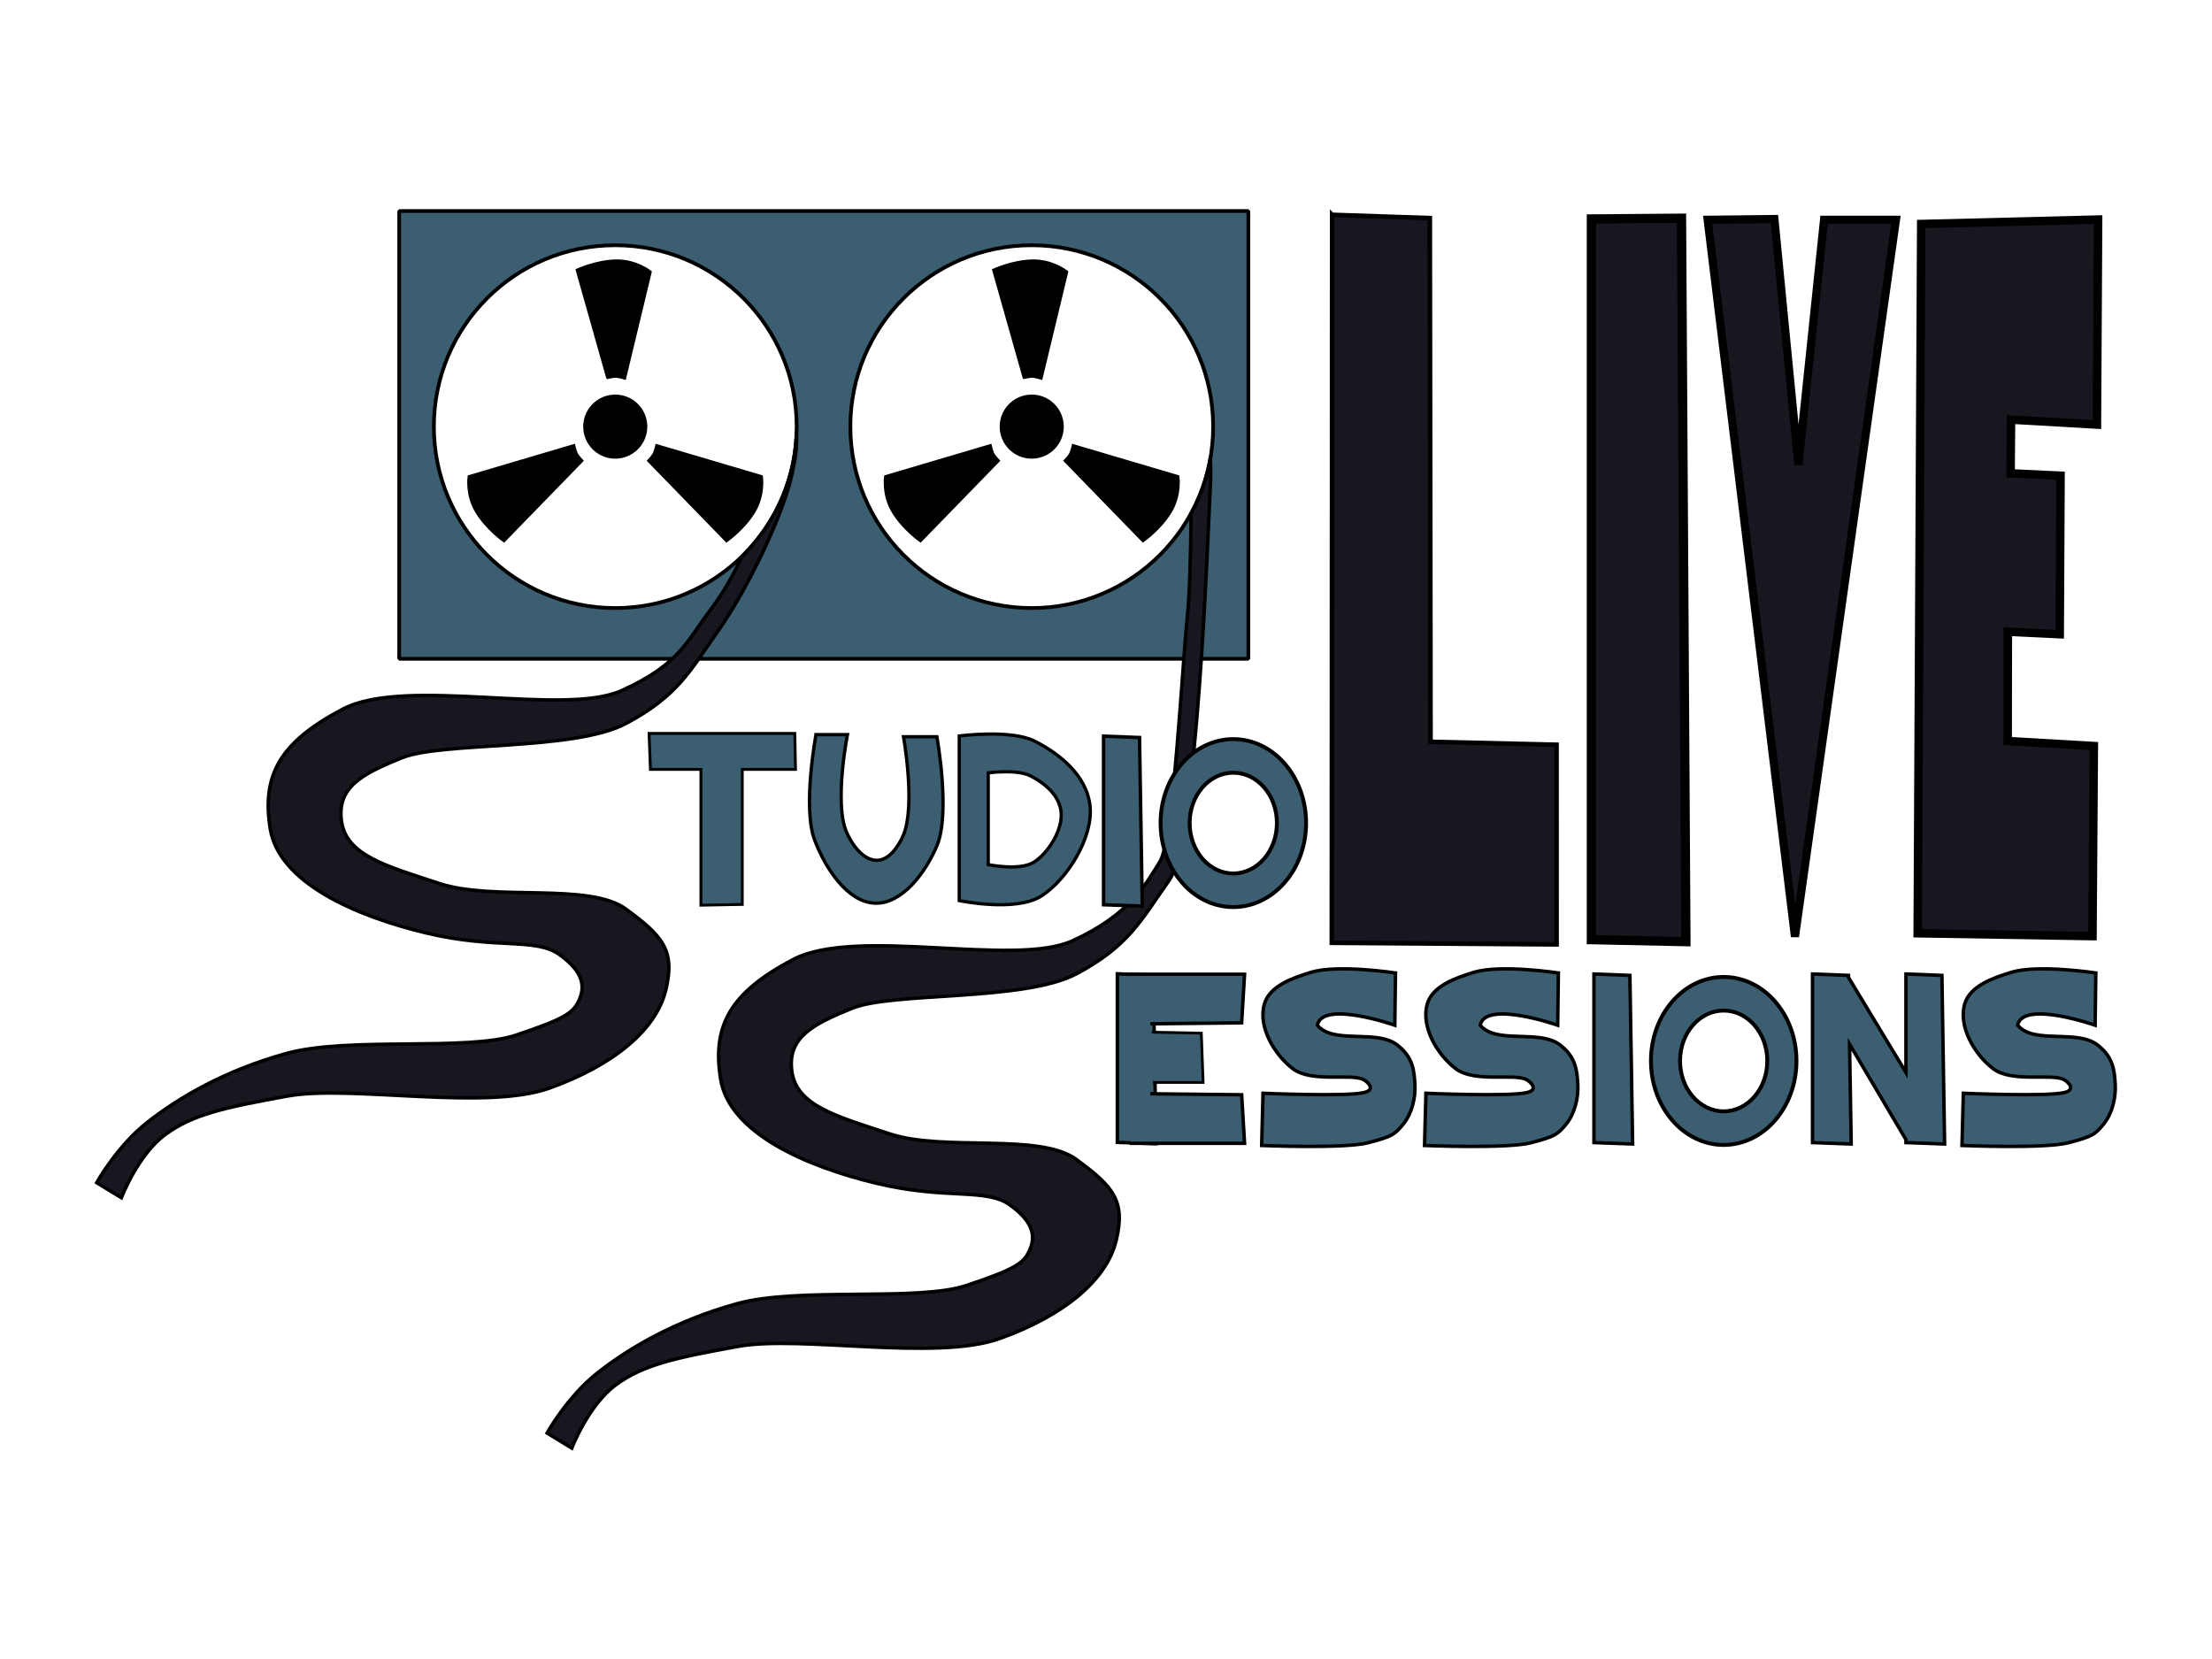 <?xml version="1.0" encoding="UTF-8" standalone="no"?>
<!-- Created with Inkscape (http://www.inkscape.org/) -->

<svg
   xmlns:dc="http://purl.org/dc/elements/1.1/"
   xmlns:cc="http://creativecommons.org/ns#"
   xmlns:rdf="http://www.w3.org/1999/02/22-rdf-syntax-ns#"
   xmlns:svg="http://www.w3.org/2000/svg"
   xmlns="http://www.w3.org/2000/svg"
   xmlns:sodipodi="http://sodipodi.sourceforge.net/DTD/sodipodi-0.dtd"
   xmlns:inkscape="http://www.inkscape.org/namespaces/inkscape"
   width="640"
   height="480"
   id="svg2"
   version="1.1"
   inkscape:version="0.48.2 r9819"
   sodipodi:docname="lss_logo4.svg"
   inkscape:export-filename="/home/enden/code/rocketaxi.png"
   inkscape:export-xdpi="90"
   inkscape:export-ydpi="90">
  <defs
     id="defs4">
    <inkscape:perspective
       sodipodi:type="inkscape:persp3d"
       inkscape:vp_x="0 : 526.18109 : 1"
       inkscape:vp_y="0 : 1000 : 0"
       inkscape:vp_z="744.09448 : 526.18109 : 1"
       inkscape:persp3d-origin="372.04724 : 350.78739 : 1"
       id="perspective10" />
    <inkscape:perspective
       id="perspective4418"
       inkscape:persp3d-origin="0.5 : 0.33333333 : 1"
       inkscape:vp_z="1 : 0.5 : 1"
       inkscape:vp_y="0 : 1000 : 0"
       inkscape:vp_x="0 : 0.5 : 1"
       sodipodi:type="inkscape:persp3d" />
    <inkscape:perspective
       id="perspective2843"
       inkscape:persp3d-origin="0.5 : 0.33333333 : 1"
       inkscape:vp_z="1 : 0.5 : 1"
       inkscape:vp_y="0 : 1000 : 0"
       inkscape:vp_x="0 : 0.5 : 1"
       sodipodi:type="inkscape:persp3d" />
    <inkscape:perspective
       id="perspective3639"
       inkscape:persp3d-origin="0.5 : 0.33333333 : 1"
       inkscape:vp_z="1 : 0.5 : 1"
       inkscape:vp_y="0 : 1000 : 0"
       inkscape:vp_x="0 : 0.5 : 1"
       sodipodi:type="inkscape:persp3d" />
    <inkscape:perspective
       id="perspective3663"
       inkscape:persp3d-origin="0.5 : 0.33333333 : 1"
       inkscape:vp_z="1 : 0.5 : 1"
       inkscape:vp_y="0 : 1000 : 0"
       inkscape:vp_x="0 : 0.5 : 1"
       sodipodi:type="inkscape:persp3d" />
    <inkscape:perspective
       id="perspective3687"
       inkscape:persp3d-origin="0.5 : 0.33333333 : 1"
       inkscape:vp_z="1 : 0.5 : 1"
       inkscape:vp_y="0 : 1000 : 0"
       inkscape:vp_x="0 : 0.5 : 1"
       sodipodi:type="inkscape:persp3d" />
    <inkscape:perspective
       id="perspective3709"
       inkscape:persp3d-origin="0.5 : 0.33333333 : 1"
       inkscape:vp_z="1 : 0.5 : 1"
       inkscape:vp_y="0 : 1000 : 0"
       inkscape:vp_x="0 : 0.5 : 1"
       sodipodi:type="inkscape:persp3d" />
    <inkscape:perspective
       id="perspective3731"
       inkscape:persp3d-origin="0.5 : 0.33333333 : 1"
       inkscape:vp_z="1 : 0.5 : 1"
       inkscape:vp_y="0 : 1000 : 0"
       inkscape:vp_x="0 : 0.5 : 1"
       sodipodi:type="inkscape:persp3d" />
    <inkscape:perspective
       id="perspective3791"
       inkscape:persp3d-origin="0.5 : 0.33333333 : 1"
       inkscape:vp_z="1 : 0.5 : 1"
       inkscape:vp_y="0 : 1000 : 0"
       inkscape:vp_x="0 : 0.5 : 1"
       sodipodi:type="inkscape:persp3d" />
    <inkscape:perspective
       id="perspective3917"
       inkscape:persp3d-origin="0.5 : 0.33333333 : 1"
       inkscape:vp_z="1 : 0.5 : 1"
       inkscape:vp_y="0 : 1000 : 0"
       inkscape:vp_x="0 : 0.5 : 1"
       sodipodi:type="inkscape:persp3d" />
    <inkscape:perspective
       id="perspective3941"
       inkscape:persp3d-origin="0.5 : 0.33333333 : 1"
       inkscape:vp_z="1 : 0.5 : 1"
       inkscape:vp_y="0 : 1000 : 0"
       inkscape:vp_x="0 : 0.5 : 1"
       sodipodi:type="inkscape:persp3d" />
    <inkscape:perspective
       id="perspective3991"
       inkscape:persp3d-origin="0.5 : 0.33333333 : 1"
       inkscape:vp_z="1 : 0.5 : 1"
       inkscape:vp_y="0 : 1000 : 0"
       inkscape:vp_x="0 : 0.5 : 1"
       sodipodi:type="inkscape:persp3d" />
    <inkscape:perspective
       id="perspective3035"
       inkscape:persp3d-origin="0.5 : 0.33333333 : 1"
       inkscape:vp_z="1 : 0.5 : 1"
       inkscape:vp_y="0 : 1000 : 0"
       inkscape:vp_x="0 : 0.5 : 1"
       sodipodi:type="inkscape:persp3d" />
    <inkscape:perspective
       id="perspective3908"
       inkscape:persp3d-origin="0.5 : 0.33333333 : 1"
       inkscape:vp_z="1 : 0.5 : 1"
       inkscape:vp_y="0 : 1000 : 0"
       inkscape:vp_x="0 : 0.5 : 1"
       sodipodi:type="inkscape:persp3d" />
    <inkscape:perspective
       id="perspective3930"
       inkscape:persp3d-origin="0.5 : 0.33333333 : 1"
       inkscape:vp_z="1 : 0.5 : 1"
       inkscape:vp_y="0 : 1000 : 0"
       inkscape:vp_x="0 : 0.5 : 1"
       sodipodi:type="inkscape:persp3d" />
    <inkscape:perspective
       id="perspective3957"
       inkscape:persp3d-origin="0.5 : 0.33333333 : 1"
       inkscape:vp_z="1 : 0.5 : 1"
       inkscape:vp_y="0 : 1000 : 0"
       inkscape:vp_x="0 : 0.5 : 1"
       sodipodi:type="inkscape:persp3d" />
    <inkscape:perspective
       id="perspective3979"
       inkscape:persp3d-origin="0.5 : 0.33333333 : 1"
       inkscape:vp_z="1 : 0.5 : 1"
       inkscape:vp_y="0 : 1000 : 0"
       inkscape:vp_x="0 : 0.5 : 1"
       sodipodi:type="inkscape:persp3d" />
    <inkscape:perspective
       id="perspective3827"
       inkscape:persp3d-origin="0.5 : 0.33333333 : 1"
       inkscape:vp_z="1 : 0.5 : 1"
       inkscape:vp_y="0 : 1000 : 0"
       inkscape:vp_x="0 : 0.5 : 1"
       sodipodi:type="inkscape:persp3d" />
    <inkscape:perspective
       id="perspective3849"
       inkscape:persp3d-origin="0.5 : 0.33333333 : 1"
       inkscape:vp_z="1 : 0.5 : 1"
       inkscape:vp_y="0 : 1000 : 0"
       inkscape:vp_x="0 : 0.5 : 1"
       sodipodi:type="inkscape:persp3d" />
    <inkscape:perspective
       id="perspective3887"
       inkscape:persp3d-origin="0.5 : 0.33333333 : 1"
       inkscape:vp_z="1 : 0.5 : 1"
       inkscape:vp_y="0 : 1000 : 0"
       inkscape:vp_x="0 : 0.5 : 1"
       sodipodi:type="inkscape:persp3d" />
    <inkscape:perspective
       id="perspective3957-5"
       inkscape:persp3d-origin="0.5 : 0.33333333 : 1"
       inkscape:vp_z="1 : 0.5 : 1"
       inkscape:vp_y="0 : 1000 : 0"
       inkscape:vp_x="0 : 0.5 : 1"
       sodipodi:type="inkscape:persp3d" />
    <inkscape:perspective
       id="perspective4024"
       inkscape:persp3d-origin="0.5 : 0.33333333 : 1"
       inkscape:vp_z="1 : 0.5 : 1"
       inkscape:vp_y="0 : 1000 : 0"
       inkscape:vp_x="0 : 0.5 : 1"
       sodipodi:type="inkscape:persp3d" />
    <inkscape:perspective
       id="perspective4055"
       inkscape:persp3d-origin="0.5 : 0.33333333 : 1"
       inkscape:vp_z="1 : 0.5 : 1"
       inkscape:vp_y="0 : 1000 : 0"
       inkscape:vp_x="0 : 0.5 : 1"
       sodipodi:type="inkscape:persp3d" />
    <inkscape:perspective
       id="perspective4090"
       inkscape:persp3d-origin="0.5 : 0.33333333 : 1"
       inkscape:vp_z="1 : 0.5 : 1"
       inkscape:vp_y="0 : 1000 : 0"
       inkscape:vp_x="0 : 0.5 : 1"
       sodipodi:type="inkscape:persp3d" />
    <inkscape:perspective
       id="perspective4115"
       inkscape:persp3d-origin="0.5 : 0.33333333 : 1"
       inkscape:vp_z="1 : 0.5 : 1"
       inkscape:vp_y="0 : 1000 : 0"
       inkscape:vp_x="0 : 0.5 : 1"
       sodipodi:type="inkscape:persp3d" />
    <inkscape:perspective
       id="perspective4137"
       inkscape:persp3d-origin="0.5 : 0.33333333 : 1"
       inkscape:vp_z="1 : 0.5 : 1"
       inkscape:vp_y="0 : 1000 : 0"
       inkscape:vp_x="0 : 0.5 : 1"
       sodipodi:type="inkscape:persp3d" />
    <inkscape:perspective
       id="perspective4160"
       inkscape:persp3d-origin="0.5 : 0.33333333 : 1"
       inkscape:vp_z="1 : 0.5 : 1"
       inkscape:vp_y="0 : 1000 : 0"
       inkscape:vp_x="0 : 0.5 : 1"
       sodipodi:type="inkscape:persp3d" />
    <inkscape:perspective
       id="perspective4182"
       inkscape:persp3d-origin="0.5 : 0.33333333 : 1"
       inkscape:vp_z="1 : 0.5 : 1"
       inkscape:vp_y="0 : 1000 : 0"
       inkscape:vp_x="0 : 0.5 : 1"
       sodipodi:type="inkscape:persp3d" />
    <inkscape:perspective
       id="perspective4204"
       inkscape:persp3d-origin="0.5 : 0.33333333 : 1"
       inkscape:vp_z="1 : 0.5 : 1"
       inkscape:vp_y="0 : 1000 : 0"
       inkscape:vp_x="0 : 0.5 : 1"
       sodipodi:type="inkscape:persp3d" />
    <inkscape:perspective
       id="perspective4247"
       inkscape:persp3d-origin="0.5 : 0.33333333 : 1"
       inkscape:vp_z="1 : 0.5 : 1"
       inkscape:vp_y="0 : 1000 : 0"
       inkscape:vp_x="0 : 0.5 : 1"
       sodipodi:type="inkscape:persp3d" />
    <inkscape:perspective
       id="perspective4290"
       inkscape:persp3d-origin="0.5 : 0.33333333 : 1"
       inkscape:vp_z="1 : 0.5 : 1"
       inkscape:vp_y="0 : 1000 : 0"
       inkscape:vp_x="0 : 0.5 : 1"
       sodipodi:type="inkscape:persp3d" />
    <inkscape:perspective
       id="perspective4333"
       inkscape:persp3d-origin="0.5 : 0.33333333 : 1"
       inkscape:vp_z="1 : 0.5 : 1"
       inkscape:vp_y="0 : 1000 : 0"
       inkscape:vp_x="0 : 0.5 : 1"
       sodipodi:type="inkscape:persp3d" />
    <inkscape:perspective
       id="perspective4364"
       inkscape:persp3d-origin="0.5 : 0.33333333 : 1"
       inkscape:vp_z="1 : 0.5 : 1"
       inkscape:vp_y="0 : 1000 : 0"
       inkscape:vp_x="0 : 0.5 : 1"
       sodipodi:type="inkscape:persp3d" />
    <inkscape:perspective
       id="perspective4411"
       inkscape:persp3d-origin="0.5 : 0.33333333 : 1"
       inkscape:vp_z="1 : 0.5 : 1"
       inkscape:vp_y="0 : 1000 : 0"
       inkscape:vp_x="0 : 0.5 : 1"
       sodipodi:type="inkscape:persp3d" />
    <inkscape:perspective
       id="perspective4435"
       inkscape:persp3d-origin="0.5 : 0.33333333 : 1"
       inkscape:vp_z="1 : 0.5 : 1"
       inkscape:vp_y="0 : 1000 : 0"
       inkscape:vp_x="0 : 0.5 : 1"
       sodipodi:type="inkscape:persp3d" />
    <inkscape:perspective
       id="perspective2987"
       inkscape:persp3d-origin="0.5 : 0.33333333 : 1"
       inkscape:vp_z="1 : 0.5 : 1"
       inkscape:vp_y="0 : 1000 : 0"
       inkscape:vp_x="0 : 0.5 : 1"
       sodipodi:type="inkscape:persp3d" />
    <inkscape:perspective
       id="perspective3009"
       inkscape:persp3d-origin="0.5 : 0.33333333 : 1"
       inkscape:vp_z="1 : 0.5 : 1"
       inkscape:vp_y="0 : 1000 : 0"
       inkscape:vp_x="0 : 0.5 : 1"
       sodipodi:type="inkscape:persp3d" />
    <inkscape:perspective
       id="perspective3032"
       inkscape:persp3d-origin="0.5 : 0.33333333 : 1"
       inkscape:vp_z="1 : 0.5 : 1"
       inkscape:vp_y="0 : 1000 : 0"
       inkscape:vp_x="0 : 0.5 : 1"
       sodipodi:type="inkscape:persp3d" />
    <inkscape:perspective
       id="perspective4279"
       inkscape:persp3d-origin="0.5 : 0.33333333 : 1"
       inkscape:vp_z="1 : 0.5 : 1"
       inkscape:vp_y="0 : 1000 : 0"
       inkscape:vp_x="0 : 0.5 : 1"
       sodipodi:type="inkscape:persp3d" />
    <inkscape:perspective
       id="perspective4303"
       inkscape:persp3d-origin="0.5 : 0.33333333 : 1"
       inkscape:vp_z="1 : 0.5 : 1"
       inkscape:vp_y="0 : 1000 : 0"
       inkscape:vp_x="0 : 0.5 : 1"
       sodipodi:type="inkscape:persp3d" />
    <inkscape:perspective
       id="perspective4325"
       inkscape:persp3d-origin="0.5 : 0.33333333 : 1"
       inkscape:vp_z="1 : 0.5 : 1"
       inkscape:vp_y="0 : 1000 : 0"
       inkscape:vp_x="0 : 0.5 : 1"
       sodipodi:type="inkscape:persp3d" />
    <inkscape:perspective
       id="perspective4351"
       inkscape:persp3d-origin="0.5 : 0.33333333 : 1"
       inkscape:vp_z="1 : 0.5 : 1"
       inkscape:vp_y="0 : 1000 : 0"
       inkscape:vp_x="0 : 0.5 : 1"
       sodipodi:type="inkscape:persp3d" />
    <inkscape:perspective
       id="perspective4380"
       inkscape:persp3d-origin="0.5 : 0.33333333 : 1"
       inkscape:vp_z="1 : 0.5 : 1"
       inkscape:vp_y="0 : 1000 : 0"
       inkscape:vp_x="0 : 0.5 : 1"
       sodipodi:type="inkscape:persp3d" />
    <inkscape:perspective
       id="perspective4403"
       inkscape:persp3d-origin="0.5 : 0.33333333 : 1"
       inkscape:vp_z="1 : 0.5 : 1"
       inkscape:vp_y="0 : 1000 : 0"
       inkscape:vp_x="0 : 0.5 : 1"
       sodipodi:type="inkscape:persp3d" />
    <inkscape:perspective
       id="perspective4427"
       inkscape:persp3d-origin="0.5 : 0.33333333 : 1"
       inkscape:vp_z="1 : 0.5 : 1"
       inkscape:vp_y="0 : 1000 : 0"
       inkscape:vp_x="0 : 0.5 : 1"
       sodipodi:type="inkscape:persp3d" />
    <inkscape:perspective
       id="perspective4511"
       inkscape:persp3d-origin="0.5 : 0.33333333 : 1"
       inkscape:vp_z="1 : 0.5 : 1"
       inkscape:vp_y="0 : 1000 : 0"
       inkscape:vp_x="0 : 0.5 : 1"
       sodipodi:type="inkscape:persp3d" />
    <inkscape:perspective
       id="perspective4548"
       inkscape:persp3d-origin="0.5 : 0.33333333 : 1"
       inkscape:vp_z="1 : 0.5 : 1"
       inkscape:vp_y="0 : 1000 : 0"
       inkscape:vp_x="0 : 0.5 : 1"
       sodipodi:type="inkscape:persp3d" />
    <inkscape:perspective
       id="perspective4570"
       inkscape:persp3d-origin="0.5 : 0.33333333 : 1"
       inkscape:vp_z="1 : 0.5 : 1"
       inkscape:vp_y="0 : 1000 : 0"
       inkscape:vp_x="0 : 0.5 : 1"
       sodipodi:type="inkscape:persp3d" />
    <inkscape:perspective
       id="perspective4594"
       inkscape:persp3d-origin="0.5 : 0.33333333 : 1"
       inkscape:vp_z="1 : 0.5 : 1"
       inkscape:vp_y="0 : 1000 : 0"
       inkscape:vp_x="0 : 0.5 : 1"
       sodipodi:type="inkscape:persp3d" />
    <inkscape:perspective
       id="perspective4616"
       inkscape:persp3d-origin="0.5 : 0.33333333 : 1"
       inkscape:vp_z="1 : 0.5 : 1"
       inkscape:vp_y="0 : 1000 : 0"
       inkscape:vp_x="0 : 0.5 : 1"
       sodipodi:type="inkscape:persp3d" />
    <inkscape:perspective
       id="perspective4640"
       inkscape:persp3d-origin="0.5 : 0.33333333 : 1"
       inkscape:vp_z="1 : 0.5 : 1"
       inkscape:vp_y="0 : 1000 : 0"
       inkscape:vp_x="0 : 0.5 : 1"
       sodipodi:type="inkscape:persp3d" />
    <inkscape:perspective
       id="perspective4662"
       inkscape:persp3d-origin="0.5 : 0.33333333 : 1"
       inkscape:vp_z="1 : 0.5 : 1"
       inkscape:vp_y="0 : 1000 : 0"
       inkscape:vp_x="0 : 0.5 : 1"
       sodipodi:type="inkscape:persp3d" />
    <inkscape:perspective
       id="perspective4686"
       inkscape:persp3d-origin="0.5 : 0.33333333 : 1"
       inkscape:vp_z="1 : 0.5 : 1"
       inkscape:vp_y="0 : 1000 : 0"
       inkscape:vp_x="0 : 0.5 : 1"
       sodipodi:type="inkscape:persp3d" />
    <inkscape:perspective
       id="perspective4708"
       inkscape:persp3d-origin="0.5 : 0.33333333 : 1"
       inkscape:vp_z="1 : 0.5 : 1"
       inkscape:vp_y="0 : 1000 : 0"
       inkscape:vp_x="0 : 0.5 : 1"
       sodipodi:type="inkscape:persp3d" />
    <inkscape:perspective
       id="perspective4733"
       inkscape:persp3d-origin="0.5 : 0.33333333 : 1"
       inkscape:vp_z="1 : 0.5 : 1"
       inkscape:vp_y="0 : 1000 : 0"
       inkscape:vp_x="0 : 0.5 : 1"
       sodipodi:type="inkscape:persp3d" />
    <inkscape:perspective
       id="perspective4755"
       inkscape:persp3d-origin="0.5 : 0.33333333 : 1"
       inkscape:vp_z="1 : 0.5 : 1"
       inkscape:vp_y="0 : 1000 : 0"
       inkscape:vp_x="0 : 0.5 : 1"
       sodipodi:type="inkscape:persp3d" />
    <inkscape:perspective
       id="perspective4780"
       inkscape:persp3d-origin="0.5 : 0.33333333 : 1"
       inkscape:vp_z="1 : 0.5 : 1"
       inkscape:vp_y="0 : 1000 : 0"
       inkscape:vp_x="0 : 0.5 : 1"
       sodipodi:type="inkscape:persp3d" />
    <inkscape:perspective
       id="perspective3155"
       inkscape:persp3d-origin="0.5 : 0.33333333 : 1"
       inkscape:vp_z="1 : 0.5 : 1"
       inkscape:vp_y="0 : 1000 : 0"
       inkscape:vp_x="0 : 0.5 : 1"
       sodipodi:type="inkscape:persp3d" />
    <inkscape:perspective
       id="perspective3192"
       inkscape:persp3d-origin="0.5 : 0.33333333 : 1"
       inkscape:vp_z="1 : 0.5 : 1"
       inkscape:vp_y="0 : 1000 : 0"
       inkscape:vp_x="0 : 0.5 : 1"
       sodipodi:type="inkscape:persp3d" />
    <inkscape:perspective
       id="perspective3231"
       inkscape:persp3d-origin="0.5 : 0.33333333 : 1"
       inkscape:vp_z="1 : 0.5 : 1"
       inkscape:vp_y="0 : 1000 : 0"
       inkscape:vp_x="0 : 0.5 : 1"
       sodipodi:type="inkscape:persp3d" />
    <inkscape:perspective
       id="perspective3265"
       inkscape:persp3d-origin="0.5 : 0.33333333 : 1"
       inkscape:vp_z="1 : 0.5 : 1"
       inkscape:vp_y="0 : 1000 : 0"
       inkscape:vp_x="0 : 0.5 : 1"
       sodipodi:type="inkscape:persp3d" />
    <inkscape:perspective
       id="perspective3287"
       inkscape:persp3d-origin="0.5 : 0.33333333 : 1"
       inkscape:vp_z="1 : 0.5 : 1"
       inkscape:vp_y="0 : 1000 : 0"
       inkscape:vp_x="0 : 0.5 : 1"
       sodipodi:type="inkscape:persp3d" />
    <inkscape:perspective
       id="perspective4129"
       inkscape:persp3d-origin="0.5 : 0.33333333 : 1"
       inkscape:vp_z="1 : 0.5 : 1"
       inkscape:vp_y="0 : 1000 : 0"
       inkscape:vp_x="0 : 0.5 : 1"
       sodipodi:type="inkscape:persp3d" />
    <inkscape:perspective
       id="perspective2988"
       inkscape:persp3d-origin="0.5 : 0.33333333 : 1"
       inkscape:vp_z="1 : 0.5 : 1"
       inkscape:vp_y="0 : 1000 : 0"
       inkscape:vp_x="0 : 0.5 : 1"
       sodipodi:type="inkscape:persp3d" />
    <inkscape:perspective
       id="perspective3010"
       inkscape:persp3d-origin="0.5 : 0.33333333 : 1"
       inkscape:vp_z="1 : 0.5 : 1"
       inkscape:vp_y="0 : 1000 : 0"
       inkscape:vp_x="0 : 0.5 : 1"
       sodipodi:type="inkscape:persp3d" />
  </defs>
  <sodipodi:namedview
     id="base"
     pagecolor="#ffffff"
     bordercolor="#666666"
     borderopacity="1.0"
     inkscape:pageopacity="0.0"
     inkscape:pageshadow="2"
     inkscape:zoom="0.88901635"
     inkscape:cx="354.98616"
     inkscape:cy="321.8498"
     inkscape:document-units="px"
     inkscape:current-layer="layer1"
     showgrid="false"
     inkscape:showpageshadow="false"
     borderlayer="true"
     inkscape:window-width="1680"
     inkscape:window-height="1002"
     inkscape:window-x="0"
     inkscape:window-y="0"
     inkscape:window-maximized="1"
     showguides="true"
     inkscape:guide-bbox="true" />
  <g
     inkscape:label="Layer 1"
     inkscape:groupmode="layer"
     id="layer1"
     transform="translate(0,-572.362)">
    <path
       style="fill:#885f70;fill-opacity:1;stroke:#000000;stroke-width:1px;stroke-linecap:butt;stroke-linejoin:miter;stroke-opacity:1"
       d="m -462.1,561.238 3.579,36.19 c 0,0 -20.204,53.266 -38.576,68.8 -18.372,15.535 -39.433,18.002 -61.642,22.086 -22.209,4.084 -59.072,-1.748 -69.994,1.378 -10.922,3.126 -15.118,6.443 -15.851,13.999 -0.734,7.556 4.796,14.16 14.843,19.37 10.046,5.21 32.723,-4.118 43.465,1.736 10.742,5.854 17.361,13.878 17.197,24.46 -0.163,10.583 -3.727,18.733 -20.166,26.878 -16.439,8.145 -61.557,-3.242 -76.473,-0.542 -14.916,2.7 -11.898,4.505 -16.615,4.607 -4.717,0.102 -10.03,-3.812 -10.03,-3.812 l 3.977,-6.363 c 0,0 1.305,3.244 6.054,3.017 4.748,-0.228 5.776,-4.482 19.776,-7.886 14,-3.403 54.94,5.769 67.744,-0.554 12.804,-6.323 11.18,-7.793 11.019,-14.152 -0.161,-6.359 -4.5,-11.078 -13.22,-15.314 -8.72,-4.236 -26.762,3.567 -37.897,-1.736 -11.135,-5.302 -24.418,-14.734 -23.99,-26.926 0.428,-12.193 6.164,-18.902 26.589,-25.93 20.425,-7.028 51.559,3.912 73.97,0.795 22.411,-3.117 41.208,-3.189 59.256,-17.498 18.048,-14.309 37.781,-66.414 37.781,-66.414 l -3.182,-26.645 2.386,-9.545 z"
       id="path4339"
       sodipodi:nodetypes="cczzzzzzzzzzcczzzzzzzzzzccc" />
    <g
       id="g4496"
       transform="translate(-699.65,-242.965)">
      <path
         transform="translate(40.564,524.639)"
         d="m 206.004,292.29 c 0,28.992 -23.503,52.495 -52.495,52.495 -28.992,0 -52.495,-23.503 -52.495,-52.495 0,-28.992 23.503,-52.495 52.495,-52.495 28.992,0 52.495,23.503 52.495,52.495 z"
         sodipodi:ry="52.495152"
         sodipodi:rx="52.495152"
         sodipodi:cy="292.29007"
         sodipodi:cx="153.50854"
         id="path2958"
         style="fill:#b6b6b6;fill-opacity:1;stroke:#000000;stroke-opacity:1"
         sodipodi:type="arc" />
      <path
         transform="matrix(0.167,0,0,0.167,168.433,768.11)"
         d="m 206.004,292.29 c 0,28.992 -23.503,52.495 -52.495,52.495 -28.992,0 -52.495,-23.503 -52.495,-52.495 0,-28.992 23.503,-52.495 52.495,-52.495 28.992,0 52.495,23.503 52.495,52.495 z"
         sodipodi:ry="52.495152"
         sodipodi:rx="52.495152"
         sodipodi:cy="292.29007"
         sodipodi:cx="153.50854"
         id="path2958-5"
         style="fill:#000000;fill-opacity:1;stroke:#000000;stroke-width:5.987;stroke-miterlimit:4;stroke-opacity:1;stroke-dasharray:none"
         sodipodi:type="arc" />
      <path
         sodipodi:nodetypes="cczcczc"
         id="path4293"
         d="m 191.881,802.664 -8.773,-31.005 c 0,0 5.381,-2.517 11.166,-2.642 5.785,-0.126 9.87,3.171 9.87,3.171 l -7.377,30.653 c 0,0 -1.661,-0.503 -2.492,-0.528 -0.831,-0.026 -2.393,0.352 -2.393,0.352 z"
         style="fill:#000000;fill-opacity:1;stroke:#000000;stroke-width:0.943px;stroke-linecap:butt;stroke-linejoin:miter;stroke-opacity:1" />
      <path
         sodipodi:nodetypes="cczcczc"
         id="path4293-7"
         d="m 184.336,826.792 -22.464,23.1 c 0,0 -4.87,-3.402 -7.871,-8.349 -3.001,-4.947 -2.189,-10.133 -2.189,-10.133 l 30.235,-8.937 c 0,0 0.395,1.69 0.788,2.423 0.393,0.733 1.501,1.896 1.501,1.896 z"
         style="fill:#000000;fill-opacity:1;stroke:#000000;stroke-width:0.943px;stroke-linecap:butt;stroke-linejoin:miter;stroke-opacity:1" />
      <path
         sodipodi:nodetypes="cczcczc"
         id="path4293-7-7"
         d="m 203.809,826.792 22.464,23.1 c 0,0 4.87,-3.402 7.871,-8.349 3.001,-4.947 2.189,-10.133 2.189,-10.133 l -30.235,-8.937 c 0,0 -0.395,1.69 -0.788,2.423 -0.393,0.733 -1.501,1.896 -1.501,1.896 z"
         style="fill:#000000;fill-opacity:1;stroke:#000000;stroke-width:0.943px;stroke-linecap:butt;stroke-linejoin:miter;stroke-opacity:1" />
    </g>
    <path
       style="fill:#3b5f70;fill-opacity:1;stroke:#000000;stroke-width:0.831px;stroke-linecap:butt;stroke-linejoin:miter;stroke-opacity:1"
       d="m -568.615,697.397 0.387,10.415 14.614,0 0,39.286 11.961,-0.219 0,-39.067 15.398,0 -0.193,-10.415 -42.166,0 z"
       id="path4341"
       sodipodi:nodetypes="ccccccccc" />
    <path
       style="fill:#3b5f70;fill-opacity:1;stroke:#000000;stroke-width:0.96px;stroke-linecap:butt;stroke-linejoin:miter;stroke-opacity:1"
       d="m -520.324,697.762 c 0,0 -3.978,21.184 -0.364,30.573 3.124,8.117 9.459,17.938 17.488,18.184 7.795,0.239 14.573,-8.825 17.852,-16.586 4.035,-9.548 0,-31.573 0,-31.573 l -9.655,0 c 0,0 3.55,19.756 0,28.375 -1.399,3.398 -4.252,7.368 -7.651,7.394 -3.919,0.029 -7.314,-4.475 -8.926,-8.393 -3.497,-8.501 0.364,-27.976 0.364,-27.976 l -9.108,0 z"
       id="path4366"
       sodipodi:nodetypes="caaaccaaacc" />
    <path
       style="fill:#3b5f70;fill-opacity:1;stroke:#000000;stroke-width:0.954px;stroke-linecap:butt;stroke-linejoin:miter;stroke-opacity:1"
       d="m -470.491,697.585 c -4.616,0.057 -8.375,0.562 -8.375,0.562 l 0,47.625 c 0,0 16.33,3.44 23.781,-1.344 7.451,-4.784 14.981,-16.89 14.062,-25.938 -0.918,-9.047 -9.037,-15.286 -15.938,-18.812 -3.45,-1.763 -8.916,-2.15 -13.531,-2.094 z m 4.688,10.906 c 2.574,-0.032 5.607,0.204 7.531,1.188 3.848,1.966 8.363,5.455 8.875,10.5 0.512,5.045 -3.658,11.77 -7.812,14.438 -4.155,2.668 -13.281,0.75 -13.281,0.75 l 0,-26.562 c 0,0 2.114,-0.281 4.688,-0.312 z"
       id="path4370" />
    <path
       style="fill:#3b5f70;fill-opacity:1;stroke:#000000;stroke-width:1px;stroke-linecap:butt;stroke-linejoin:miter;stroke-opacity:1"
       d="m -437.114,746.975 0,-48.779 10.4,0.398 0.795,48.779 -11.195,-0.398 z"
       id="path2971-9"
       sodipodi:nodetypes="ccccc" />
    <path
       style="fill:#3b5f70;fill-opacity:1;stroke:#000000;stroke-width:1.129;stroke-linecap:square;stroke-linejoin:bevel;stroke-miterlimit:4;stroke-opacity:1;stroke-dasharray:none"
       d="m -399.585,699.054 c -11.624,0 -21.031,10.866 -21.031,24.281 0,13.416 9.408,24.312 21.031,24.312 11.624,0 21.062,-10.897 21.062,-24.312 0,-13.416 -9.439,-24.281 -21.062,-24.281 z m 0,9.719 c 6.974,0 12.625,6.513 12.625,14.562 0,8.049 -5.651,14.594 -12.625,14.594 -6.974,0 -12.625,-6.544 -12.625,-14.594 0,-8.049 5.651,-14.562 12.625,-14.562 z"
       id="path4417" />
    <path
       style="fill:#885f70;fill-opacity:1;stroke:#000000;stroke-width:1px;stroke-linecap:butt;stroke-linejoin:miter;stroke-opacity:1"
       d="m -315.871,561.238 3.579,36.19 c 0,0 -10.08,85.605 -29.015,114.919 -18.934,29.314 -48.995,49.497 -71.203,53.581 -22.209,4.084 -59.072,-1.748 -69.994,1.378 -10.922,3.126 -15.118,6.443 -15.851,13.999 -0.733,7.556 4.796,14.16 14.843,19.37 10.046,5.21 32.723,-4.118 43.465,1.736 10.742,5.854 17.361,13.878 17.197,24.46 -0.163,10.582 -3.727,18.733 -20.166,26.878 -16.439,8.145 -61.557,-3.242 -76.473,-0.542 -14.916,2.7 -11.898,4.505 -16.615,4.607 -4.717,0.102 -10.03,-3.812 -10.03,-3.812 l 3.977,-6.363 c 0,0 1.305,3.244 6.054,3.017 4.748,-0.228 5.776,-4.482 19.776,-7.886 14,-3.403 54.94,5.769 67.744,-0.554 12.804,-6.323 11.18,-7.793 11.019,-14.152 -0.161,-6.359 -4.5,-11.078 -13.22,-15.313 -8.72,-4.236 -26.762,3.567 -37.897,-1.736 -11.135,-5.302 -24.418,-14.734 -23.99,-26.927 0.428,-12.193 6.164,-18.902 26.589,-25.93 20.425,-7.028 51.559,3.912 73.97,0.795 22.411,-3.117 49.925,-21.749 68.817,-48.994 18.892,-27.245 28.219,-112.533 28.219,-112.533 l -3.182,-26.645 2.386,-9.545 z"
       id="path4339-7"
       sodipodi:nodetypes="cczzzzzzzzzzcczzzzzzzzzzccc" />
    <g
       transform="translate(-553.983,-242.965)"
       id="g4496-5">
      <path
         transform="translate(40.564,524.639)"
         d="m 206.004,292.29 c 0,28.992 -23.503,52.495 -52.495,52.495 -28.992,0 -52.495,-23.503 -52.495,-52.495 0,-28.992 23.503,-52.495 52.495,-52.495 28.992,0 52.495,23.503 52.495,52.495 z"
         sodipodi:ry="52.495152"
         sodipodi:rx="52.495152"
         sodipodi:cy="292.29007"
         sodipodi:cx="153.50854"
         id="path2958-8"
         style="fill:#b6b6b6;fill-opacity:1;stroke:#000000;stroke-opacity:1"
         sodipodi:type="arc" />
      <path
         transform="matrix(0.167,0,0,0.167,168.433,768.11)"
         d="m 206.004,292.29 c 0,28.992 -23.503,52.495 -52.495,52.495 -28.992,0 -52.495,-23.503 -52.495,-52.495 0,-28.992 23.503,-52.495 52.495,-52.495 28.992,0 52.495,23.503 52.495,52.495 z"
         sodipodi:ry="52.495152"
         sodipodi:rx="52.495152"
         sodipodi:cy="292.29007"
         sodipodi:cx="153.50854"
         id="path2958-5-5"
         style="fill:#000000;fill-opacity:1;stroke:#000000;stroke-width:5.987;stroke-miterlimit:4;stroke-opacity:1;stroke-dasharray:none"
         sodipodi:type="arc" />
      <path
         sodipodi:nodetypes="cczcczc"
         id="path4293-3"
         d="m 191.881,802.664 -8.773,-31.005 c 0,0 5.381,-2.517 11.166,-2.642 5.785,-0.126 9.87,3.171 9.87,3.171 l -7.377,30.653 c 0,0 -1.661,-0.503 -2.492,-0.528 -0.831,-0.026 -2.393,0.352 -2.393,0.352 z"
         style="fill:#000000;fill-opacity:1;stroke:#000000;stroke-width:0.943px;stroke-linecap:butt;stroke-linejoin:miter;stroke-opacity:1" />
      <path
         sodipodi:nodetypes="cczcczc"
         id="path4293-7-0"
         d="m 184.336,826.792 -22.464,23.1 c 0,0 -4.87,-3.402 -7.871,-8.349 -3.001,-4.947 -2.189,-10.133 -2.189,-10.133 l 30.235,-8.937 c 0,0 0.395,1.69 0.788,2.423 0.393,0.733 1.501,1.896 1.501,1.896 z"
         style="fill:#000000;fill-opacity:1;stroke:#000000;stroke-width:0.943px;stroke-linecap:butt;stroke-linejoin:miter;stroke-opacity:1" />
      <path
         sodipodi:nodetypes="cczcczc"
         id="path4293-7-7-6"
         d="m 203.809,826.792 22.464,23.1 c 0,0 4.87,-3.402 7.871,-8.349 3.001,-4.947 2.189,-10.133 2.189,-10.133 l -30.235,-8.937 c 0,0 -0.395,1.69 -0.788,2.423 -0.393,0.733 -1.501,1.896 -1.501,1.896 z"
         style="fill:#000000;fill-opacity:1;stroke:#000000;stroke-width:0.943px;stroke-linecap:butt;stroke-linejoin:miter;stroke-opacity:1" />
    </g>
    <path
       style="fill:#3b5f70;fill-opacity:1;stroke:#000000;stroke-width:1px;stroke-linecap:butt;stroke-linejoin:miter;stroke-opacity:1"
       d="m -417.289,822.621 0,-48.779 10.4,0.398 0.795,48.779 -11.195,-0.398 z"
       id="path2971-9-6"
       sodipodi:nodetypes="ccccc" />
    <path
       style="fill:#3b5f70;fill-opacity:1;stroke:#000000;stroke-width:1px;stroke-linecap:butt;stroke-linejoin:miter;stroke-opacity:1"
       d="m -413.659,773.965 33.183,0 -0.844,14.06 -26.434,0.281"
       id="path4584" />
    <path
       style="fill:#3b5f70;fill-opacity:1;stroke:#000000;stroke-width:1px;stroke-linecap:butt;stroke-linejoin:miter;stroke-opacity:1"
       d="m -413.659,822.895 33.183,0 -0.844,-14.06 -26.434,-0.281"
       id="path4584-2" />
    <path
       style="fill:#3b5f70;fill-opacity:1;stroke:#000000;stroke-width:0.791px;stroke-linecap:butt;stroke-linejoin:miter;stroke-opacity:1"
       d="m -406.955,805.284 14.491,0 -0.52,-14.265 -14.307,-0.285"
       id="path4584-2-5"
       sodipodi:nodetypes="cccc" />
    <path
       style="fill:#3b5f70;fill-opacity:1;stroke:#000000;stroke-width:1px;stroke-linecap:butt;stroke-linejoin:miter;stroke-opacity:1"
       d="m -336.807,773.605 c 0,0 -16.619,-2.551 -24.408,-0.199 -5.209,1.573 -12.005,3.921 -13.521,9.147 -1.894,6.528 2.77,14.541 8.153,18.691 5.471,4.218 16.858,1.342 20.481,3.182 1.281,0.649 3.697,2.944 0.199,3.778 -5.17,1.239 -29.23,0.199 -29.23,0.199 l -0.398,15.112 c 0,0 24,0.992 30.821,-0.795 6.821,-1.788 7.665,-2.335 10.141,-5.369 2.476,-3.033 3.601,-7.56 3.38,-11.533 -0.221,-3.973 -0.589,-7.605 -4.573,-10.937 -5.901,-5.402 -18.812,-0.342 -23.663,-6.164 1.455,-7.33 22.42,0 22.42,0 l 0.199,-15.112 z"
       id="path4676"
       sodipodi:nodetypes="caaacccczzzcccc" />
    <path
       style="fill:#3b5f70;fill-opacity:1;stroke:#000000;stroke-width:1px;stroke-linecap:butt;stroke-linejoin:miter;stroke-opacity:1"
       d="m -289.681,773.605 c 0,0 -16.619,-2.551 -24.408,-0.199 -5.209,1.573 -12.005,3.921 -13.521,9.147 -1.894,6.528 2.77,14.541 8.153,18.691 5.471,4.218 16.858,1.342 20.481,3.182 1.281,0.649 3.697,2.944 0.199,3.778 -5.17,1.239 -29.23,0.199 -29.23,0.199 l -0.398,15.112 c 0,0 24,0.992 30.821,-0.795 6.821,-1.788 7.665,-2.335 10.141,-5.369 2.476,-3.033 3.601,-7.56 3.38,-11.533 -0.221,-3.973 -0.589,-7.605 -4.573,-10.937 -5.901,-5.402 -18.812,-0.342 -23.663,-6.164 1.455,-7.33 22.42,0 22.42,0 l 0.199,-15.112 z"
       id="path4676-0"
       sodipodi:nodetypes="caaacccczzzcccc" />
    <path
       style="fill:#3b5f70;fill-opacity:1;stroke:#000000;stroke-width:1px;stroke-linecap:butt;stroke-linejoin:miter;stroke-opacity:1"
       d="m -279.388,822.681 0,-48.779 10.4,0.398 0.795,48.779 -11.195,-0.398 z"
       id="path2971-9-1"
       sodipodi:nodetypes="ccccc" />
    <path
       style="fill:#3b5f70;fill-opacity:1;stroke:#000000;stroke-width:1.129;stroke-linecap:square;stroke-linejoin:bevel;stroke-miterlimit:4;stroke-opacity:1;stroke-dasharray:none"
       d="m -241.859,774.759 c -11.624,0 -21.031,10.866 -21.031,24.281 0,13.416 9.408,24.312 21.031,24.312 11.624,0 21.062,-10.897 21.062,-24.312 0,-13.416 -9.439,-24.281 -21.062,-24.281 z m 0,9.719 c 6.974,0 12.625,6.513 12.625,14.562 0,8.049 -5.651,14.594 -12.625,14.594 -6.974,0 -12.625,-6.544 -12.625,-14.594 0,-8.049 5.651,-14.562 12.625,-14.562 z"
       id="path4417-5" />
    <path
       style="fill:#3b5f70;fill-opacity:1;stroke:#000000;stroke-width:1px;stroke-linecap:butt;stroke-linejoin:miter;stroke-opacity:1"
       d="m -216.15,773.897 0,48.781 11.188,0.406 -0.469,-28.875 16.312,27.594 0,0.875 11.188,0.406 -0.781,-48.781 -10.406,-0.406 0,28.5 -16.625,-27.5 0,-0.594 -10.406,-0.406 z"
       id="path2971-9-1-3" />
    <path
       style="fill:#3b5f70;fill-opacity:1;stroke:#000000;stroke-width:1px;stroke-linecap:butt;stroke-linejoin:miter;stroke-opacity:1"
       d="m -134.184,773.605 c 0,0 -16.619,-2.551 -24.408,-0.199 -5.209,1.573 -12.005,3.921 -13.521,9.147 -1.894,6.528 2.77,14.541 8.153,18.691 5.471,4.218 16.858,1.342 20.481,3.182 1.281,0.649 3.697,2.944 0.199,3.778 -5.17,1.239 -29.23,0.199 -29.23,0.199 l -0.398,15.112 c 0,0 24,0.992 30.821,-0.795 6.821,-1.788 7.665,-2.335 10.141,-5.369 2.476,-3.033 3.601,-7.56 3.38,-11.533 -0.221,-3.973 -0.589,-7.605 -4.573,-10.937 -5.901,-5.402 -18.812,-0.342 -23.663,-6.164 1.455,-7.33 22.42,0 22.42,0 l 0.199,-15.112 z"
       id="path4676-0-4"
       sodipodi:nodetypes="caaacccczzzcccc" />
    <path
       inkscape:connector-curvature="0"
       style="fill:#16171f;fill-opacity:1;stroke:#000000;stroke-width:1.313px;stroke-linecap:butt;stroke-linejoin:miter;stroke-opacity:1"
       d="m 385.43,634.52 -0.1,210.631 65.045,0.459 -0.008,-57.777 -36.46,-0.848 -0.208,-151.524 -27.956,-0.94 -0.312,0 6e-5,0 z"
       id="path2969"
       sodipodi:nodetypes="ccccccccc" />
    <path
       inkscape:connector-curvature="0"
       style="fill:#16171f;fill-opacity:1;stroke:#000000;stroke-width:2.67px;stroke-linecap:butt;stroke-linejoin:miter;stroke-opacity:1"
       d="m 460.43,844.235 0,-208.527 26.089,-0.216 1.273,209.322 -27.361,-0.579 z"
       id="path2971"
       sodipodi:nodetypes="ccccc" />
    <path
       inkscape:connector-curvature="0"
       style="fill:#16171f;fill-opacity:1;stroke:#000000;stroke-width:2.356px;stroke-linecap:butt;stroke-linejoin:miter;stroke-opacity:1"
       d="m 494.077,635.948 25.26,207.432 29.222,-207.432 -20.802,0 -7.429,70.917 -6.934,-71.13 -19.316,0.213 z"
       id="path2973"
       sodipodi:nodetypes="ccccccc" />
    <path
       inkscape:connector-curvature="0"
       style="fill:#16171f;fill-opacity:1;stroke:#000000;stroke-width:2.444px;stroke-linecap:butt;stroke-linejoin:miter;stroke-opacity:1"
       d="m 555.863,637.171 -1.025,205.215 50.589,0.829 0.391,-55.01 -24.93,-1.434 0.052,-31.626 15.01,0.717 0.235,-45.866 -14.454,-0.69 0.127,-15.526 24.856,1.43 0.338,-59.327 -51.188,1.288 -6e-5,0 z"
       id="path2975"
       sodipodi:nodetypes="cccccccccccccc" />
    <path
       inkscape:connector-curvature="0"
       style="fill:#3b5f70;fill-opacity:1;stroke:#000000;stroke-width:1.079;stroke-linecap:square;stroke-linejoin:bevel;stroke-miterlimit:4;stroke-opacity:1;stroke-dasharray:none"
       d="m 115.503,633.413 0,129.562 245.688,0 0,-129.562 -245.688,0 z m 62.5,9.906 c 28.992,0 52.5,23.476 52.5,52.469 0,28.992 -23.508,52.5 -52.5,52.5 -28.992,0 -52.469,-23.508 -52.469,-52.5 0,-28.992 23.476,-52.469 52.469,-52.469 z m 120.5,0 c 28.992,0 52.5,23.476 52.5,52.469 0,28.992 -23.508,52.5 -52.5,52.5 -28.992,0 -52.469,-23.508 -52.469,-52.5 0,-28.992 23.476,-52.469 52.469,-52.469 z"
       id="rect3145" />
    <path
       inkscape:connector-curvature="0"
       style="fill:#16171f;fill-opacity:1;stroke:#000000;stroke-width:1px;stroke-linecap:butt;stroke-linejoin:miter;stroke-opacity:1"
       d="m 230.44,698.07 c -0.587,13.806 -6.505,26.212 -15.75,35.25 -2.526,5.452 -5.544,10.802 -9.344,15.781 -6.674,8.745 -8.647,15.44 -25.469,23.062 -16.822,7.623 -62.47,-4.219 -80.719,5.375 -18.249,9.594 -23.469,19.174 -20.969,34.625 2.5,15.451 24.409,25.158 44.937,30.094 20.528,4.936 31.757,1.247 38.812,6.344 7.056,5.097 7.311,9.316 5.625,13.094 -1.686,3.777 -4.138,5.435 -18.25,10.156 -14.112,4.721 -48.559,0.365 -66.469,5.312 -17.91,4.948 -31.284,12.909 -40.156,19.875 -8.872,6.966 -14.719,17.5 -14.719,17.5 l 7.156,4.375 c 0,0 4.743,-12.45 12.719,-18.312 7.975,-5.863 17.304,-7.839 35.406,-11.125 18.102,-3.286 57.172,4.373 75.719,-2.281 18.546,-6.654 30.844,-16.835 33.656,-28.344 2.812,-11.509 -0.877,-15.665 -11.531,-23.469 -10.654,-7.804 -38.173,-2.218 -53.906,-7.375 -15.48,-5.074 -26.987,-8.157 -28.375,-18.031 -1.388,-9.874 5.937,-13.682 17.437,-18.344 11.742,-4.759 49.761,-1.934 64.844,-9.938 15.082,-8.004 18.588,-15.286 26.844,-27.031 8.255,-11.745 18.052,-32.166 20.875,-43.75 1.449,-5.945 1.811,-9.625 1.625,-12.844 z"
       id="path3221" />
    <path
       sodipodi:type="arc"
       style="fill:#000000;fill-opacity:1;stroke:#000000;stroke-width:5.987;stroke-miterlimit:4;stroke-opacity:1;stroke-dasharray:none"
       id="path2958-5-5-0"
       sodipodi:cx="153.50854"
       sodipodi:cy="292.29007"
       sodipodi:rx="52.495152"
       sodipodi:ry="52.495152"
       d="m 206.004,292.29 a 52.495,52.495 0 1 1 -104.99,0 52.495,52.495 0 1 1 104.99,0 z"
       transform="matrix(0.167,0,0,0.167,152.376,646.984)" />
    <path
       inkscape:connector-curvature="0"
       style="fill:#000000;fill-opacity:1;stroke:#000000;stroke-width:0.943px;stroke-linecap:butt;stroke-linejoin:miter;stroke-opacity:1"
       d="m 175.824,681.538 -8.773,-31.005 c 0,0 5.381,-2.517 11.166,-2.642 5.785,-0.126 9.87,3.171 9.87,3.171 l -7.377,30.653 c 0,0 -1.661,-0.503 -2.492,-0.528 -0.831,-0.026 -2.393,0.352 -2.393,0.352 z"
       id="path4293-3-9"
       sodipodi:nodetypes="cczcczc" />
    <path
       inkscape:connector-curvature="0"
       style="fill:#000000;fill-opacity:1;stroke:#000000;stroke-width:0.943px;stroke-linecap:butt;stroke-linejoin:miter;stroke-opacity:1"
       d="m 168.279,705.666 -22.464,23.1 c 0,0 -4.87,-3.402 -7.871,-8.349 -3.001,-4.947 -2.189,-10.133 -2.189,-10.133 l 30.235,-8.937 c 0,0 0.395,1.69 0.788,2.423 0.393,0.733 1.501,1.896 1.501,1.896 z"
       id="path4293-7-0-6"
       sodipodi:nodetypes="cczcczc" />
    <path
       inkscape:connector-curvature="0"
       style="fill:#000000;fill-opacity:1;stroke:#000000;stroke-width:0.943px;stroke-linecap:butt;stroke-linejoin:miter;stroke-opacity:1"
       d="m 187.752,705.666 22.464,23.1 c 0,0 4.87,-3.402 7.871,-8.349 3.001,-4.947 2.189,-10.133 2.189,-10.133 l -30.235,-8.937 c 0,0 -0.395,1.69 -0.788,2.423 -0.393,0.733 -1.501,1.896 -1.501,1.896 z"
       id="path4293-7-7-6-8"
       sodipodi:nodetypes="cczcczc" />
    <path
       inkscape:connector-curvature="0"
       style="fill:#16171f;fill-opacity:1;stroke:#000000;stroke-width:1px;stroke-linecap:butt;stroke-linejoin:miter;stroke-opacity:1"
       d="m 350.19,704.976 c -1.002,5.679 -2.891,11.045 -5.562,15.938 -0.121,11.565 -0.436,23.736 -1.125,30.188 -1.332,12.467 -3.981,64.223 -7.844,70.438 -3.862,6.214 -8.616,15.44 -25.438,23.062 -16.822,7.623 -62.501,-4.219 -80.75,5.375 -18.249,9.594 -23.469,19.174 -20.969,34.625 2.5,15.451 24.44,25.158 44.969,30.094 20.528,4.936 31.757,1.247 38.812,6.344 7.056,5.097 7.279,9.316 5.594,13.094 -1.686,3.777 -4.138,5.435 -18.25,10.156 -14.112,4.721 -48.528,0.334 -66.438,5.281 -17.91,4.948 -31.315,12.94 -40.188,19.906 -8.872,6.966 -14.719,17.5 -14.719,17.5 l 7.156,4.375 c 0,0 4.775,-12.45 12.75,-18.312 7.975,-5.863 17.273,-7.839 35.375,-11.125 18.102,-3.286 57.172,4.373 75.719,-2.281 18.546,-6.654 30.844,-16.835 33.656,-28.344 2.812,-11.509 -0.877,-15.665 -11.531,-23.469 -10.654,-7.804 -38.173,-2.218 -53.906,-7.375 -15.48,-5.074 -26.987,-8.157 -28.375,-18.031 -1.388,-9.874 5.968,-13.682 17.469,-18.344 11.742,-4.759 49.73,-1.934 64.812,-9.938 15.082,-8.004 18.588,-15.286 26.844,-27.031 8.255,-11.745 11.302,-102.197 11.875,-112.656 0.211,-3.857 0.218,-6.84 0.062,-9.469 z"
       id="path3221-1" />
    <path
       sodipodi:type="arc"
       style="fill:#000000;fill-opacity:1;stroke:#000000;stroke-width:5.987;stroke-miterlimit:4;stroke-opacity:1;stroke-dasharray:none"
       id="path2958-5-5-0-8"
       sodipodi:cx="153.50854"
       sodipodi:cy="292.29007"
       sodipodi:rx="52.495152"
       sodipodi:ry="52.495152"
       d="m 206.004,292.29 a 52.495,52.495 0 1 1 -104.99,0 52.495,52.495 0 1 1 104.99,0 z"
       transform="matrix(0.167,0,0,0.167,272.876,646.984)" />
    <path
       inkscape:connector-curvature="0"
       style="fill:#000000;fill-opacity:1;stroke:#000000;stroke-width:0.943px;stroke-linecap:butt;stroke-linejoin:miter;stroke-opacity:1"
       d="m 296.324,681.538 -8.773,-31.005 c 0,0 5.381,-2.517 11.166,-2.642 5.785,-0.126 9.87,3.171 9.87,3.171 l -7.377,30.653 c 0,0 -1.661,-0.503 -2.492,-0.528 -0.831,-0.026 -2.393,0.352 -2.393,0.352 z"
       id="path4293-3-9-4"
       sodipodi:nodetypes="cczcczc" />
    <path
       inkscape:connector-curvature="0"
       style="fill:#000000;fill-opacity:1;stroke:#000000;stroke-width:0.943px;stroke-linecap:butt;stroke-linejoin:miter;stroke-opacity:1"
       d="m 288.779,705.666 -22.464,23.1 c 0,0 -4.87,-3.402 -7.871,-8.349 -3.001,-4.947 -2.189,-10.133 -2.189,-10.133 l 30.235,-8.937 c 0,0 0.395,1.69 0.788,2.423 0.393,0.733 1.501,1.896 1.501,1.896 z"
       id="path4293-7-0-6-3"
       sodipodi:nodetypes="cczcczc" />
    <path
       inkscape:connector-curvature="0"
       style="fill:#000000;fill-opacity:1;stroke:#000000;stroke-width:0.943px;stroke-linecap:butt;stroke-linejoin:miter;stroke-opacity:1"
       d="m 308.252,705.666 22.464,23.1 c 0,0 4.87,-3.402 7.871,-8.349 3.001,-4.947 2.189,-10.133 2.189,-10.133 l -30.235,-8.937 c 0,0 -0.395,1.69 -0.788,2.423 -0.393,0.733 -1.501,1.896 -1.501,1.896 z"
       id="path4293-7-7-6-8-4"
       sodipodi:nodetypes="cczcczc" />
    <path
       inkscape:connector-curvature="0"
       style="fill:#3b5f70;fill-opacity:1;stroke:#000000;stroke-width:0.831px;stroke-linecap:butt;stroke-linejoin:miter;stroke-opacity:1"
       d="m 187.798,784.556 0.387,10.415 14.614,0 0,39.286 11.961,-0.219 0,-39.067 15.398,0 -0.193,-10.415 -42.166,0 z"
       id="path4341-6"
       sodipodi:nodetypes="ccccccccc" />
    <path
       inkscape:connector-curvature="0"
       style="fill:#3b5f70;fill-opacity:1;stroke:#000000;stroke-width:0.96px;stroke-linecap:butt;stroke-linejoin:miter;stroke-opacity:1"
       d="m 236.089,784.921 c 0,0 -3.978,21.184 -0.364,30.573 3.124,8.117 9.459,17.938 17.488,18.184 7.795,0.239 14.573,-8.825 17.852,-16.586 4.035,-9.548 0,-31.573 0,-31.573 l -9.655,0 c 0,0 3.55,19.756 0,28.375 -1.399,3.398 -4.252,7.368 -7.651,7.394 -3.919,0.029 -7.314,-4.475 -8.926,-8.393 -3.497,-8.501 0.364,-27.976 0.364,-27.976 l -9.108,0 z"
       id="path4366-2"
       sodipodi:nodetypes="caaaccaaacc" />
    <path
       inkscape:connector-curvature="0"
       style="fill:#3b5f70;fill-opacity:1;stroke:#000000;stroke-width:0.954px;stroke-linecap:butt;stroke-linejoin:miter;stroke-opacity:1"
       d="m 285.921,784.744 c -4.616,0.057 -8.375,0.562 -8.375,0.562 l 0,47.625 c 0,0 16.33,3.44 23.781,-1.344 7.451,-4.784 14.981,-16.89 14.062,-25.938 -0.918,-9.047 -9.037,-15.286 -15.938,-18.812 -3.45,-1.763 -8.916,-2.15 -13.531,-2.094 z m 4.688,10.906 c 2.574,-0.032 5.607,0.204 7.531,1.188 3.848,1.966 8.363,5.455 8.875,10.5 0.512,5.045 -3.658,11.77 -7.812,14.438 -4.155,2.668 -13.281,0.75 -13.281,0.75 l 0,-26.562 c 0,0 2.114,-0.281 4.688,-0.312 z"
       id="path4370-8" />
    <path
       inkscape:connector-curvature="0"
       style="fill:#3b5f70;fill-opacity:1;stroke:#000000;stroke-width:1px;stroke-linecap:butt;stroke-linejoin:miter;stroke-opacity:1"
       d="m 319.299,834.134 0,-48.779 10.4,0.398 0.795,48.779 -11.195,-0.398 z"
       id="path2971-9-0"
       sodipodi:nodetypes="ccccc" />
    <path
       inkscape:connector-curvature="0"
       style="fill:#3b5f70;fill-opacity:1;stroke:#000000;stroke-width:1.129;stroke-linecap:square;stroke-linejoin:bevel;stroke-miterlimit:4;stroke-opacity:1;stroke-dasharray:none"
       d="m 356.828,786.212 c -11.624,0 -21.031,10.866 -21.031,24.281 0,13.416 9.408,24.312 21.031,24.312 11.624,0 21.062,-10.897 21.062,-24.312 0,-13.416 -9.439,-24.281 -21.062,-24.281 z m 0,9.719 c 6.974,0 12.625,6.513 12.625,14.562 0,8.049 -5.651,14.594 -12.625,14.594 -6.974,0 -12.625,-6.544 -12.625,-14.594 0,-8.049 5.651,-14.562 12.625,-14.562 z"
       id="path4417-8" />
    <path
       inkscape:connector-curvature="0"
       style="fill:#3b5f70;fill-opacity:1;stroke:#000000;stroke-width:1px;stroke-linecap:butt;stroke-linejoin:miter;stroke-opacity:1"
       d="m 323.279,902.892 0,-48.779 10.4,0.398 0.795,48.779 -11.195,-0.398 z"
       id="path2971-9-6-4"
       sodipodi:nodetypes="ccccc" />
    <path
       inkscape:connector-curvature="0"
       style="fill:#3b5f70;fill-opacity:1;stroke:#000000;stroke-width:1px;stroke-linecap:butt;stroke-linejoin:miter;stroke-opacity:1"
       d="m 326.908,854.236 33.183,0 -0.844,14.06 -26.434,0.281"
       id="path4584-4" />
    <path
       inkscape:connector-curvature="0"
       style="fill:#3b5f70;fill-opacity:1;stroke:#000000;stroke-width:1px;stroke-linecap:butt;stroke-linejoin:miter;stroke-opacity:1"
       d="m 326.908,903.166 33.183,0 -0.844,-14.06 -26.434,-0.281"
       id="path4584-2-9" />
    <path
       inkscape:connector-curvature="0"
       style="fill:#3b5f70;fill-opacity:1;stroke:#000000;stroke-width:0.791px;stroke-linecap:butt;stroke-linejoin:miter;stroke-opacity:1"
       d="m 333.612,885.555 14.491,0 -0.52,-14.265 -14.307,-0.285"
       id="path4584-2-5-4"
       sodipodi:nodetypes="cccc" />
    <path
       inkscape:connector-curvature="0"
       style="fill:#3b5f70;fill-opacity:1;stroke:#000000;stroke-width:1px;stroke-linecap:butt;stroke-linejoin:miter;stroke-opacity:1"
       d="m 403.76,853.876 c 0,0 -16.619,-2.551 -24.408,-0.199 -5.209,1.573 -12.005,3.921 -13.521,9.147 -1.894,6.528 2.77,14.541 8.153,18.691 5.471,4.218 16.858,1.342 20.481,3.182 1.281,0.649 3.697,2.944 0.199,3.778 -5.17,1.239 -29.23,0.199 -29.23,0.199 l -0.398,15.112 c 0,0 24,0.992 30.821,-0.795 6.821,-1.788 7.665,-2.335 10.141,-5.369 2.476,-3.033 3.601,-7.56 3.38,-11.533 -0.221,-3.973 -0.589,-7.605 -4.573,-10.937 -5.901,-5.402 -18.812,-0.342 -23.663,-6.164 1.455,-7.33 22.42,0 22.42,0 l 0.199,-15.112 z"
       id="path4676-2"
       sodipodi:nodetypes="caaacccczzzcccc" />
    <path
       inkscape:connector-curvature="0"
       style="fill:#3b5f70;fill-opacity:1;stroke:#000000;stroke-width:1px;stroke-linecap:butt;stroke-linejoin:miter;stroke-opacity:1"
       d="m 450.887,853.876 c 0,0 -16.619,-2.551 -24.408,-0.199 -5.209,1.573 -12.005,3.921 -13.521,9.147 -1.894,6.528 2.77,14.541 8.153,18.691 5.471,4.218 16.858,1.342 20.481,3.182 1.281,0.649 3.697,2.944 0.199,3.778 -5.17,1.239 -29.23,0.199 -29.23,0.199 l -0.398,15.112 c 0,0 24,0.992 30.821,-0.795 6.821,-1.788 7.665,-2.335 10.141,-5.369 2.476,-3.033 3.601,-7.56 3.38,-11.533 -0.221,-3.973 -0.589,-7.605 -4.573,-10.937 -5.901,-5.402 -18.812,-0.342 -23.663,-6.164 1.455,-7.33 22.42,0 22.42,0 l 0.199,-15.112 z"
       id="path4676-0-3"
       sodipodi:nodetypes="caaacccczzzcccc" />
    <path
       inkscape:connector-curvature="0"
       style="fill:#3b5f70;fill-opacity:1;stroke:#000000;stroke-width:1px;stroke-linecap:butt;stroke-linejoin:miter;stroke-opacity:1"
       d="m 461.179,902.952 0,-48.779 10.4,0.398 0.795,48.779 -11.195,-0.398 z"
       id="path2971-9-1-5"
       sodipodi:nodetypes="ccccc" />
    <path
       inkscape:connector-curvature="0"
       style="fill:#3b5f70;fill-opacity:1;stroke:#000000;stroke-width:1.129;stroke-linecap:square;stroke-linejoin:bevel;stroke-miterlimit:4;stroke-opacity:1;stroke-dasharray:none"
       d="m 498.708,855.03 c -11.624,0 -21.031,10.866 -21.031,24.281 0,13.416 9.408,24.312 21.031,24.312 11.624,0 21.062,-10.897 21.062,-24.312 0,-13.416 -9.439,-24.281 -21.062,-24.281 z m 0,9.719 c 6.974,0 12.625,6.513 12.625,14.562 0,8.049 -5.651,14.594 -12.625,14.594 -6.974,0 -12.625,-6.544 -12.625,-14.594 0,-8.049 5.651,-14.562 12.625,-14.562 z"
       id="path4417-5-2" />
    <path
       inkscape:connector-curvature="0"
       style="fill:#3b5f70;fill-opacity:1;stroke:#000000;stroke-width:1px;stroke-linecap:butt;stroke-linejoin:miter;stroke-opacity:1"
       d="m 524.418,854.168 0,48.781 11.188,0.406 -0.469,-28.875 16.312,27.594 0,0.875 11.188,0.406 -0.781,-48.781 -10.406,-0.406 0,28.5 -16.625,-27.5 0,-0.594 -10.406,-0.406 z"
       id="path2971-9-1-3-1" />
    <path
       inkscape:connector-curvature="0"
       style="fill:#3b5f70;fill-opacity:1;stroke:#000000;stroke-width:1px;stroke-linecap:butt;stroke-linejoin:miter;stroke-opacity:1"
       d="m 606.384,853.876 c 0,0 -16.619,-2.551 -24.408,-0.199 -5.209,1.573 -12.005,3.921 -13.521,9.147 -1.894,6.528 2.769,14.541 8.153,18.691 5.471,4.218 16.858,1.342 20.481,3.182 1.281,0.649 3.697,2.944 0.199,3.778 -5.17,1.239 -29.23,0.199 -29.23,0.199 l -0.398,15.112 c 0,0 24,0.992 30.821,-0.795 6.821,-1.788 7.665,-2.335 10.141,-5.369 2.476,-3.033 3.601,-7.56 3.38,-11.533 -0.221,-3.973 -0.589,-7.605 -4.573,-10.937 -5.901,-5.402 -18.811,-0.342 -23.663,-6.164 1.455,-7.33 22.42,0 22.42,0 l 0.199,-15.112 z"
       id="path4676-0-4-4"
       sodipodi:nodetypes="caaacccczzzcccc" />
  </g>
</svg>
